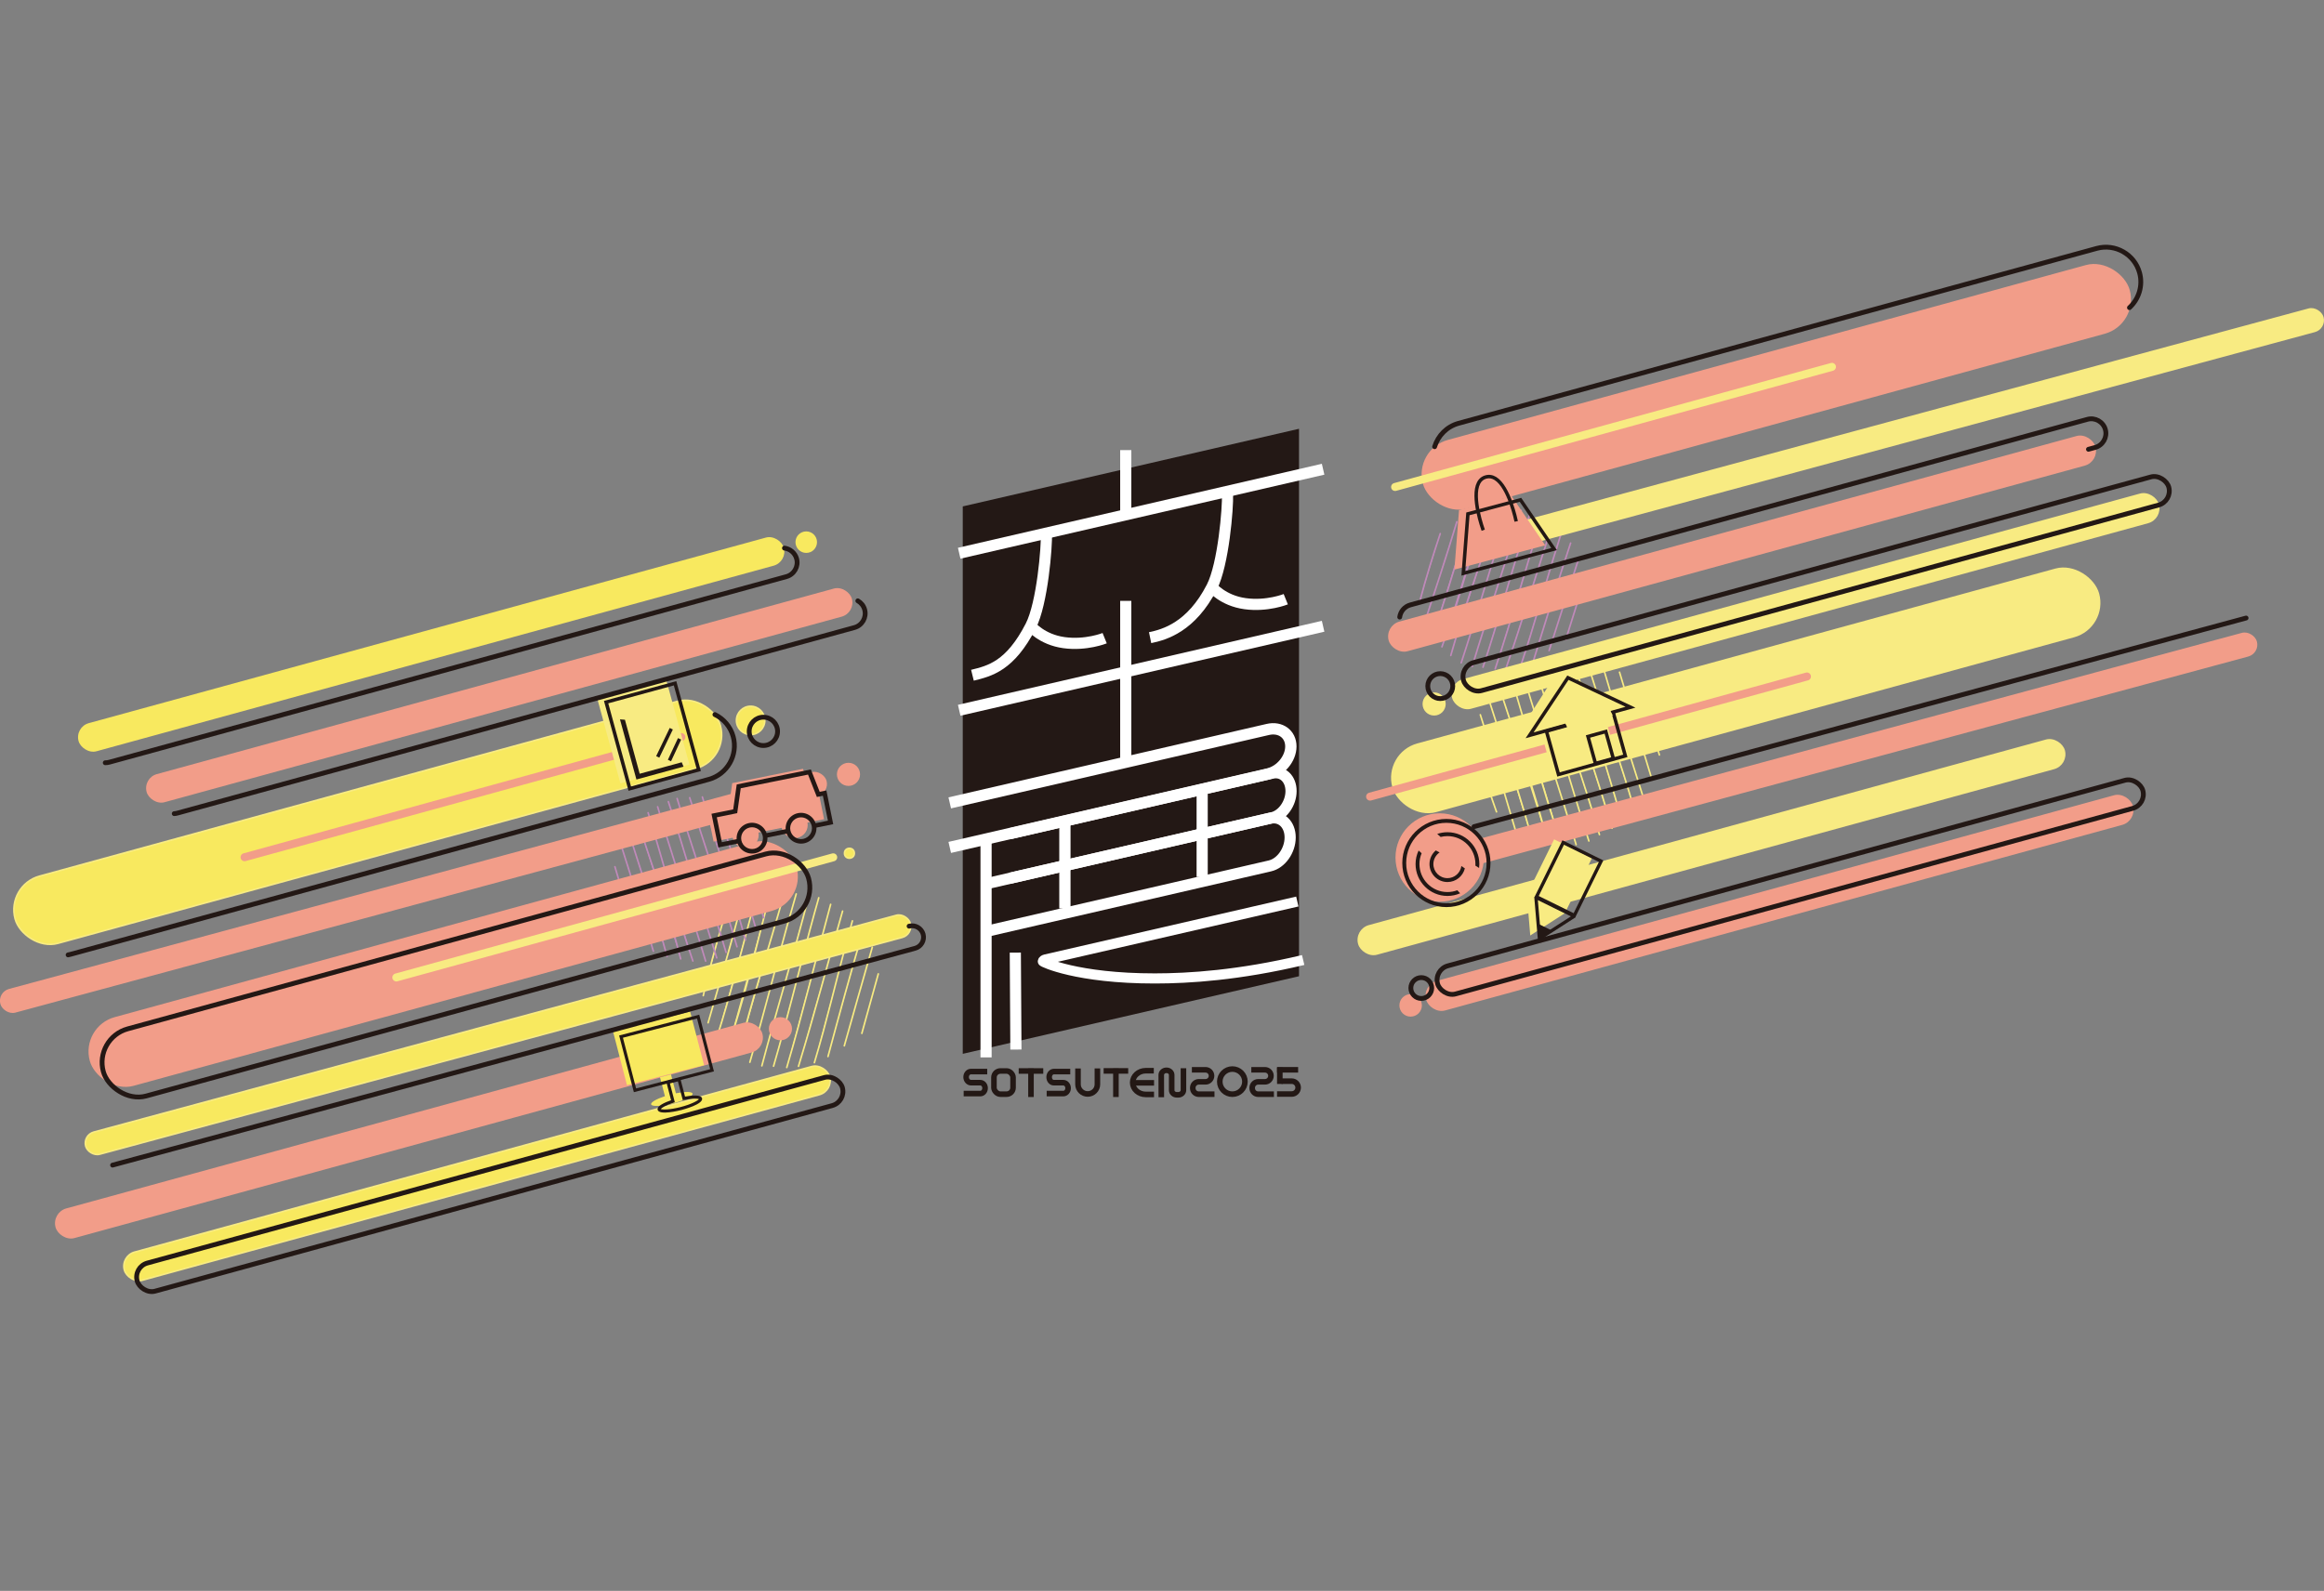 <?xml version="1.0" encoding="UTF-8"?>
<svg xmlns="http://www.w3.org/2000/svg" viewBox="0 0 1201.74 822.89">
  <rect x="0" y="0" width="1201.74" height="822.89" fill="#808080" stroke="none"/>
  <defs>
    <style>
      .cls-1 {
        stroke-width: 5.86px;
      }

      .cls-1, .cls-2, .cls-3, .cls-4, .cls-5, .cls-6, .cls-7, .cls-8, .cls-9, .cls-10, .cls-11, .cls-12, .cls-13, .cls-14, .cls-15 {
        stroke-miterlimit: 10;
      }

      .cls-1, .cls-2, .cls-8, .cls-9, .cls-11, .cls-12, .cls-15 {
        fill: none;
      }

      .cls-1, .cls-2, .cls-9, .cls-12 {
        stroke: #fff;
      }

      .cls-2 {
        stroke-width: 5.82px;
      }

      .cls-3 {
        fill: #c089ba;
        stroke: #c089ba;
      }

      .cls-3, .cls-4, .cls-5, .cls-6, .cls-7, .cls-15 {
        stroke-linecap: round;
      }

      .cls-3, .cls-4, .cls-10, .cls-13, .cls-14 {
        stroke-width: .83px;
      }

      .cls-4, .cls-16, .cls-6, .cls-14 {
        fill: #f8eb82;
      }

      .cls-4, .cls-6, .cls-7, .cls-13, .cls-14 {
        stroke: #f8eb82;
      }

      .cls-17, .cls-7, .cls-13 {
        fill: #f8e95f;
      }

      .cls-18, .cls-5, .cls-10 {
        fill: #f29d89;
      }

      .cls-19 {
        fill: #231815;
      }

      .cls-5, .cls-6, .cls-7 {
        stroke-width: 4.14px;
      }

      .cls-5, .cls-10 {
        stroke: #f29d89;
      }

      .cls-8, .cls-11, .cls-15 {
        stroke: #231815;
      }

      .cls-8, .cls-15 {
        stroke-width: 2.48px;
      }

      .cls-9 {
        stroke-width: 5.24px;
      }

      .cls-11 {
        stroke-width: 2.88px;
      }

      .cls-12 {
        stroke-width: 5.77px;
      }
    </style>
  </defs>
  <g id="_アイコン" data-name="アイコン">
    <g id="_色" data-name="色">
      <g id="_ひだり" data-name="ひだり">
        <g>
          <path class="cls-4" d="m454.17,503.74c-2.81,10.26-5.64,20.52-8.52,30.77"/>
          <path class="cls-4" d="m451.06,489.98c-4.8,17-9.75,33.95-14.47,50.97"/>
          <path class="cls-4" d="m446.52,480.49c-6.42,21.92-12.44,43.95-18.37,66.01"/>
          <path class="cls-4" d="m440.78,476.31c-5.4,18.9-9.88,38.04-15.02,57.01-1.48,5.47-3.02,10.93-4.64,16.36"/>
          <path class="cls-4" d="m435.7,471.27c-7.57,26.49-14.64,53.66-22.81,80.29"/>
          <path class="cls-4" d="m429.53,467.78c-7.65,28.07-14.44,56.33-22.7,84.4"/>
          <path class="cls-4" d="m423.38,464.37c-6.44,22.57-11.93,45.4-18.04,68.06-1.72,6.37-3.49,12.72-5.34,19.06"/>
          <path class="cls-4" d="m418.31,463.19c-7.57,29.68-16.53,58.48-24.36,88.13"/>
          <path class="cls-4" d="m411.72,462.39c-6.6,22.58-12.4,45.38-18.62,68.06-1.74,6.35-3.52,12.69-5.35,19.01"/>
          <path class="cls-4" d="m405.44,462.3c-7.61,27.45-16.84,55.16-23.66,83.27"/>
          <path class="cls-4" d="m397.78,463.9c-5.28,20.04-9.96,40.25-15.8,60.14-1.66,5.66-3.42,11.29-5.3,16.88"/>
          <path class="cls-4" d="m390.12,466.8c-4.84,17.95-9.39,35.98-14.57,53.84-1.46,5.03-2.96,10.04-4.54,15.03"/>
          <path class="cls-4" d="m382.59,470.78c-5.12,19.52-10.83,38.88-16.43,58.27"/>
          <path class="cls-4" d="m373.54,477.72c-3.63,12.34-7.06,24.74-9.88,37.29"/>
        </g>
        <g>
          <path class="cls-3" d="m393.8,428.33c2.94,9.4,5.85,18.81,8.73,28.23"/>
          <path class="cls-3" d="m384.5,419.15c4.75,15.64,9.36,31.33,14.18,46.95"/>
          <path class="cls-3" d="m376.22,414.03c5.95,20.29,12.26,40.47,18.66,60.61"/>
          <path class="cls-3" d="m369.66,413.64c5.23,17.42,11.3,34.58,16.77,51.93,1.58,5,3.11,10.02,4.55,15.07"/>
          <path class="cls-3" d="m363.19,412.25c7.33,24.42,15.4,49.12,22.33,73.96"/>
          <path class="cls-3" d="m356.64,412.61c8.06,25.7,16.89,51.11,24.47,77.11"/>
          <path class="cls-3" d="m350.14,413.03c6.25,20.81,13.38,41.34,19.93,62.05,1.84,5.82,3.64,11.66,5.36,17.52"/>
          <path class="cls-3" d="m345.6,414.64c8.93,26.91,16.33,53.83,25.04,80.84"/>
          <path class="cls-3" d="m340.06,417.31c6.14,20.89,13.01,41.56,19.49,62.34,1.81,5.82,3.6,11.64,5.33,17.49"/>
          <path class="cls-3" d="m335.13,420.37c7.78,25.19,14.43,51.4,23.16,76.71"/>
          <path class="cls-3" d="m329.96,425.45c5.9,18.26,12.34,36.34,17.72,54.76,1.53,5.24,2.98,10.5,4.3,15.8"/>
          <path class="cls-3" d="m325.43,431.53c5.19,16.41,10.66,32.73,15.54,49.23,1.38,4.64,2.7,9.3,3.97,13.98"/>
          <path class="cls-3" d="m321.56,438.4c5.76,17.77,10.99,35.71,16.3,53.62"/>
          <path class="cls-3" d="m317.97,448.32c3.34,11.43,6.86,22.8,10.92,33.99"/>
        </g>
        <rect class="cls-13" x="36.69" y="529.28" width="441.71" height="11.85" rx="5.93" ry="5.93" transform="translate(-130.71 85.73) rotate(-15.12)"/>
        <rect class="cls-10" x="22.42" y="577.18" width="378.15" height="15.08" rx="7.54" ry="7.54" transform="translate(-147.08 76.73) rotate(-15.33)"/>
        <rect class="cls-13" x="57.61" y="599.38" width="378.15" height="15.08" rx="7.54" ry="7.54" transform="translate(-151.7 86.83) rotate(-15.33)"/>
        <rect class="cls-17" x="33.91" y="325.78" width="378.15" height="15.08" rx="7.54" ry="7.54" transform="translate(-80.2 70.82) rotate(-15.33)"/>
        <rect class="cls-18" x="69.1" y="352.13" width="378.15" height="15.08" rx="7.54" ry="7.54" transform="translate(-85.91 81.07) rotate(-15.33)"/>
        <rect class="cls-10" x="40.12" y="480.63" width="378.15" height="36.02" rx="18.01" ry="18.01" transform="translate(-123.69 78.35) rotate(-15.33)"/>
        <rect class="cls-10" x="-7.03" y="455.65" width="441.71" height="11.85" rx="5.93" ry="5.93" transform="translate(-113.02 71.77) rotate(-15.12)"/>
        <rect class="cls-13" x="1.11" y="407.32" width="378.15" height="36.02" rx="18.01" ry="18.01" transform="translate(-105.69 65.42) rotate(-15.33)"/>
        <circle class="cls-10" cx="438.75" cy="400.54" r="5.57"/>
        <circle class="cls-10" cx="403.56" cy="532.12" r="5.57"/>
        <circle class="cls-13" cx="439.23" cy="441.35" r="2.55"/>
        <circle class="cls-13" cx="388.15" cy="372.64" r="7.33"/>
        <circle class="cls-17" cx="416.91" cy="280.43" r="5.57"/>
        <line class="cls-7" x1="204.97" y1="505.58" x2="430.85" y2="443.45"/>
        <line class="cls-5" x1="126.46" y1="443.4" x2="352.34" y2="381.27"/>
      </g>
      <g id="_みぎ" data-name="みぎ">
        <g>
          <path class="cls-4" d="m848.09,358.2c3.36,10.75,6.7,21.51,9.99,32.29"/>
          <path class="cls-4" d="m837.46,347.7c5.43,17.89,10.71,35.83,16.22,53.69"/>
          <path class="cls-4" d="m827.99,341.84c6.8,23.2,14.02,46.28,21.34,69.33"/>
          <path class="cls-4" d="m820.48,341.39c5.99,19.93,12.92,39.55,19.18,59.39,1.81,5.72,3.55,11.47,5.21,17.24"/>
          <path class="cls-4" d="m813.08,339.8c8.38,27.93,17.61,56.19,25.54,84.59"/>
          <path class="cls-4" d="m805.59,340.22c9.22,29.4,19.31,58.46,27.99,88.19"/>
          <path class="cls-4" d="m798.15,340.7c7.15,23.8,15.31,47.28,22.8,70.97,2.11,6.66,4.16,13.33,6.13,20.04"/>
          <path class="cls-4" d="m792.96,342.53c10.21,30.78,18.68,61.57,28.64,92.47"/>
          <path class="cls-4" d="m786.63,345.59c7.02,23.89,14.87,47.53,22.29,71.3,2.08,6.65,4.12,13.32,6.09,20"/>
          <path class="cls-4" d="m780.98,349.09c8.9,28.81,16.51,58.79,26.49,87.74"/>
          <path class="cls-4" d="m775.07,354.9c6.74,20.88,14.11,41.56,20.27,62.63,1.75,5.99,3.41,12.01,4.92,18.07"/>
          <path class="cls-4" d="m769.89,361.86c5.94,18.77,12.19,37.44,17.78,56.31,1.57,5.31,3.09,10.64,4.54,15.99"/>
          <path class="cls-4" d="m765.47,369.71c6.59,20.33,12.57,40.84,18.64,61.32"/>
          <path class="cls-4" d="m761.36,381.06c3.82,13.07,7.84,26.08,12.49,38.88"/>
        </g>
        <g>
          <path class="cls-3" d="m818.5,302.67c-2.93,9.41-5.88,18.8-8.86,28.19"/>
          <path class="cls-3" d="m816.06,289.84c-4.98,15.57-10.11,31.09-15.02,46.68"/>
          <path class="cls-3" d="m812.16,280.92c-6.64,20.07-12.92,40.26-19.11,60.47"/>
          <path class="cls-3" d="m806.99,276.87c-5.6,17.31-10.36,34.87-15.72,52.25-1.55,5.01-3.14,10.01-4.82,14.99"/>
          <path class="cls-3" d="m802.46,272.04c-7.85,24.26-15.26,49.17-23.67,73.54"/>
          <path class="cls-3" d="m796.86,268.62c-7.98,25.73-15.16,51.65-23.7,77.35"/>
          <path class="cls-3" d="m791.27,265.27c-6.68,20.67-12.49,41.62-18.87,62.38-1.79,5.84-3.63,11.66-5.55,17.46"/>
          <path class="cls-3" d="m786.62,264c-7.95,27.22-17.16,53.57-25.36,80.74"/>
          <path class="cls-3" d="m780.55,263.06c-6.83,20.68-12.92,41.58-19.4,62.37-1.81,5.82-3.66,11.63-5.56,17.42"/>
          <path class="cls-3" d="m774.75,262.77c-7.92,25.15-17.35,50.49-24.55,76.28"/>
          <path class="cls-3" d="m767.61,264.01c-5.53,18.37-10.51,36.91-16.55,55.12-1.72,5.18-3.52,10.33-5.44,15.44"/>
          <path class="cls-3" d="m760.43,266.44c-5.06,16.45-9.84,32.98-15.2,49.34-1.51,4.6-3.06,9.19-4.68,13.76"/>
          <path class="cls-3" d="m753.34,269.89c-5.37,17.89-11.26,35.62-17.07,53.38"/>
          <path class="cls-3" d="m744.75,276.02c-3.75,11.3-7.32,22.66-10.34,34.18"/>
        </g>
        <rect class="cls-14" x="767.05" y="215.74" width="441.71" height="11.85" rx="5.93" ry="5.93" transform="translate(-23.62 265.42) rotate(-15.12)"/>
        <rect class="cls-10" x="711.75" y="273.62" width="378.15" height="15.08" rx="7.54" ry="7.54" transform="translate(-42.28 248.19) rotate(-15.33)"/>
        <rect class="cls-14" x="744.56" y="303.38" width="378.15" height="15.08" rx="7.54" ry="7.54" transform="translate(-48.98 257.93) rotate(-15.33)"/>
        <rect class="cls-10" x="729.45" y="182.05" width="378.15" height="36.02" rx="18.01" ry="18.01" transform="translate(-20.21 249.99) rotate(-15.33)"/>
        <rect class="cls-10" x="732.58" y="383.55" width="441.71" height="11.85" rx="5.93" ry="5.93" transform="translate(-68.59 262.24) rotate(-15.12)"/>
        <rect class="cls-14" x="695.95" y="430.61" width="378.15" height="15.08" rx="7.54" ry="7.54" transform="translate(-84.36 249.6) rotate(-15.33)"/>
        <rect class="cls-10" x="731.14" y="459.44" width="378.15" height="15.08" rx="7.54" ry="7.54" transform="translate(-90.73 259.93) rotate(-15.33)"/>
        <rect class="cls-14" x="713.65" y="339.04" width="378.15" height="36.02" rx="18.01" ry="18.01" transform="translate(-62.28 251.4) rotate(-15.33)"/>
        <circle class="cls-14" cx="741.59" cy="364.14" r="5.57"/>
        <circle class="cls-10" cx="729.44" cy="520.04" r="5.4"/>
        <circle class="cls-10" cx="645.78" cy="433.99" r="2.7"/>
        <circle class="cls-14" cx="658.14" cy="273.69" r="2.7"/>
        <line class="cls-6" x1="721.41" y1="251.89" x2="947.3" y2="189.76"/>
        <line class="cls-5" x1="708.48" y1="412.05" x2="934.37" y2="349.92"/>
      </g>
    </g>
    <g>
      <circle class="cls-18" cx="744.47" cy="443.55" r="22.86"/>
      <g>
        <path class="cls-19" d="m747.93,469.2c-12.57,0-22.8-10.23-22.8-22.8s10.23-22.8,22.8-22.8,22.8,10.23,22.8,22.8-10.23,22.8-22.8,22.8Zm0-43.59c-11.46,0-20.79,9.33-20.79,20.79s9.33,20.79,20.79,20.79,20.79-9.33,20.79-20.79-9.33-20.79-20.79-20.79Z"/>
        <path class="cls-19" d="m755.68,447.95c-.49,3.54-3.53,6.28-7.2,6.28-4.01,0-7.28-3.26-7.28-7.28,0-2.51,1.28-4.71,3.21-6.02-.65-.35-1.3-.7-1.96-1.04-2,1.7-3.26,4.23-3.26,7.06,0,5.12,4.17,9.29,9.29,9.29,4.35,0,8-3.01,9-7.06-.6-.41-1.2-.82-1.8-1.23Z"/>
        <path class="cls-19" d="m748.48,432.48c7.98,0,14.47,6.49,14.47,14.47,0,.27,0,.54-.02.81.64.4,1.28.79,1.91,1.2.08-.66.13-1.33.13-2.01,0-9.09-7.39-16.48-16.48-16.48-1.85,0-3.63.31-5.3.88.58.54,1.17,1.06,1.77,1.57,1.13-.28,2.31-.44,3.53-.44Z"/>
        <path class="cls-19" d="m753.57,460.49c-1.59.6-3.3.93-5.1.93-7.98,0-14.47-6.49-14.47-14.47,0-1.98.4-3.88,1.13-5.6-.51-.48-1.04-.95-1.57-1.41-1,2.13-1.57,4.5-1.57,7.01,0,9.09,7.39,16.48,16.48,16.48,2.33,0,4.55-.49,6.56-1.37-.48-.53-.97-1.06-1.46-1.57Z"/>
      </g>
    </g>
    <g>
      <g>
        <rect class="cls-16" x="314.06" y="354.72" width="36.96" height="46.4" transform="translate(-87.85 101.01) rotate(-15.28)"/>
        <path class="cls-16" d="m325.96,397.48l-7.64-27.95c-.85-.06-1.71-.13-2.56-.2l8.5,31.11,24.36-6.66c-.32-.75-.63-1.5-.94-2.25l-21.73,5.94Z"/>
        <line class="cls-16" x1="335.29" y1="388.76" x2="342.29" y2="374.18"/>
        <line class="cls-16" x1="341.35" y1="390.63" x2="346.58" y2="379.42"/>
      </g>
      <g>
        <path class="cls-19" d="m362.42,398.82l-37.4,10.22-12.71-46.5,37.4-10.22,12.71,46.5Zm-36.13,7.99l33.9-9.26-11.75-43.01-33.9,9.26,11.75,43.01Z"/>
        <path class="cls-19" d="m330.79,400.24l-7.64-27.95c-.85-.06-1.71-.13-2.56-.2l8.5,31.11,24.36-6.66c-.32-.75-.63-1.5-.94-2.25l-21.73,5.94Z"/>
        <rect class="cls-19" x="335.54" y="383.32" width="16.17" height="1.81" transform="translate(-151.49 527.66) rotate(-64.35)"/>
        <rect class="cls-19" x="342.61" y="386.88" width="12.37" height="1.81" transform="translate(-150.04 540.09) rotate(-65.01)"/>
      </g>
    </g>
    <g>
      <polygon class="cls-16" points="839.63 363.74 805.69 346.94 785.31 378.86 796.09 375.86 801.97 396.96 834.72 387.84 828.85 366.75 839.63 363.74"/>
      <g>
        <path class="cls-19" d="m793.02,378.83l18.05-27.15,29.49,13.92-7.71,2.15c.37.47.6,1.06.82,1.63l12.01-3.34-35.23-16.63-21.57,32.44,21.3-5.93c-.26-.55-.54-1.09-.8-1.63l-16.35,4.55Z"/>
        <path class="cls-19" d="m833,367.95c.42.63.63,1.41.94,2.1,0,0-.09.03-.22.07l5.63,20.23-32.83,9.14-5.76-20.7,9.52-2.65c-.25-.55-.54-1.09-.8-1.63l-10.92,3.04,6.72,24.15,36.28-10.1-6.72-24.15-1.83.51Z"/>
        <path class="cls-19" d="m835.34,392.96l-10.94,3.05-4.36-15.68,10.94-3.05,4.36,15.68Zm-9.7.84l7.5-2.09-3.4-12.23-7.5,2.09,3.4,12.23Z"/>
      </g>
    </g>
    <g>
      <g>
        <rect class="cls-16" x="795.57" y="437.39" width="21.85" height="31.28" transform="translate(283.04 -309.63) rotate(26.21)"/>
        <polygon class="cls-16" points="791.3 483.88 809.31 472.29 789.5 462.54 791.3 483.88"/>
        <polygon class="cls-16" points="792.21 482.64 796.24 479.94 791.89 477.8 792.21 482.64"/>
      </g>
      <g>
        <path class="cls-19" d="m814.51,474.65l-21.14-10.41,14.57-29.6,21.14,10.41-14.57,29.6Zm-18.84-11.19l18.06,8.89,13.06-26.52-18.06-8.89-13.06,26.52Z"/>
        <path class="cls-19" d="m796.51,486.22l-1.32-.65-1.8-21.35,1.23-.84,19.81,9.75.09,1.49-18.01,11.59Zm-1.28-20.63l1.55,18.41,15.54-10-17.09-8.41Z"/>
        <g>
          <polygon class="cls-19" points="796.95 484.24 800.98 481.55 796.63 479.4 796.95 484.24"/>
          <path class="cls-19" d="m796.19,485.78l-.52-7.81,7.02,3.46-6.5,4.35Zm1.39-4.95l.12,1.87,1.56-1.04-1.68-.83Z"/>
        </g>
      </g>
    </g>
    <g>
      <g>
        <polygon class="cls-18" points="799.03 282.07 752.08 294.6 754.46 263.84 781.64 256.59 799.03 282.07"/>
        <path class="cls-18" d="m762.36,272.3s-9.06-24.74,1.4-27.53,15.65,22.99,15.65,22.99"/>
      </g>
      <g>
        <path class="cls-19" d="m805.08,284.56l-49.39,13.18,2.52-32.65,28.4-7.58,18.46,27.05Zm-47.41,10.8l44.5-11.88-16.32-23.92-25.95,6.93-2.23,28.87Z"/>
        <path class="cls-19" d="m766.13,274.55c-.26-.71-6.33-17.48-2.34-25.14.96-1.85,2.43-3.05,4.35-3.56s3.81-.21,5.6.9c7.43,4.61,11.01,22.04,11.16,22.78l-1.75.35c-.03-.17-3.57-17.41-10.35-21.61-1.37-.85-2.74-1.08-4.19-.69s-2.5,1.25-3.23,2.66c-3.62,6.97,2.38,23.54,2.44,23.7l-1.68.62Z"/>
      </g>
    </g>
    <g>
      <rect class="cls-17" x="319.93" y="527.92" width="41.18" height="28.69" transform="translate(-125.3 102.92) rotate(-14.55)"/>
      <path class="cls-17" d="m349.5,565.51l-2.54-9.78-5.67,1.47,2.54,9.8c-4.38,1.44-7.41,3.17-7.14,4.22.33,1.28,5.4,1.07,11.31-.47s10.44-3.82,10.11-5.09c-.28-1.08-3.93-1.09-8.62-.15Z"/>
    </g>
    <g>
      <path class="cls-19" d="m369.18,554.18l-41.41,10.75-7.61-29.32,41.41-10.75,7.61,29.32Zm-40.26,8.8l38.31-9.94-6.8-26.22-38.31,9.94,6.8,26.22Z"/>
      <path class="cls-19" d="m352.36,574.16c-1.18.31-11.51,2.89-12.29-.11-.52-1.99,3.84-3.87,6.95-4.94l-2.56-9.85,7.22-1.87,2.55,9.83c3.36-.62,8.28-1.16,8.81.88.78,3-9.51,5.76-10.68,6.07Zm-10.67-.52c.83.43,4.62.44,10.27-1.02s8.96-3.33,9.47-4.1c-.6-.29-2.99-.52-7.62.41l-.74.15-2.53-9.74-4.12,1.07,2.53,9.75-.71.23c-4.28,1.4-6.17,2.72-6.54,3.25Z"/>
    </g>
    <g>
      <g>
        <circle class="cls-18" cx="385.52" cy="431.89" r="6.8"/>
        <circle class="cls-18" cx="410.87" cy="426.75" r="6.8"/>
        <polyline class="cls-18" points="418.19 425.35 425.54 423.86 426.13 423.74 423.06 408.59 419.77 409.25 415.2 397.67 378.64 405.08 376.82 417.97 365.93 420.18 369 435.33 374.51 434.21 378.67 433.37"/>
        <line class="cls-18" x1="392.47" y1="430.57" x2="404.02" y2="428.23"/>
      </g>
      <g>
        <path class="cls-19" d="m390.46,441.35c-4.3.87-8.51-1.92-9.39-6.22s1.92-8.51,6.22-9.39,8.51,1.92,9.39,6.22-1.92,8.51-6.22,9.39Zm-2.7-13.33c-3.04.62-5.02,3.6-4.4,6.64s3.6,5.02,6.64,4.4,5.02-3.6,4.4-6.64-3.6-5.02-6.64-4.4Z"/>
        <path class="cls-19" d="m415.81,436.21c-4.3.87-8.51-1.92-9.39-6.22s1.92-8.51,6.22-9.39c4.3-.87,8.51,1.92,9.39,6.22s-1.92,8.51-6.22,9.39Zm-2.7-13.33c-3.04.62-5.02,3.6-4.4,6.64s3.6,5.02,6.64,4.4,5.02-3.6,4.4-6.64-3.6-5.02-6.64-4.4Z"/>
        <polygon class="cls-19" points="430.86 426.31 421.79 428.15 421.32 425.87 428.12 424.49 425.51 411.62 422.41 412.25 417.84 400.66 383.04 407.72 381.21 420.6 370.66 422.75 373.27 435.62 381.79 433.89 382.26 436.17 371.45 438.36 367.91 420.93 379.14 418.65 380.96 405.76 419.29 397.99 423.86 409.57 427.33 408.87 430.86 426.31"/>
        <rect class="cls-19" x="395.71" y="429.89" width="11.79" height="2.33" transform="translate(-77.69 88.46) rotate(-11.47)"/>
      </g>
    </g>
    <g id="_ふちどり" data-name="ふちどり">
      <g id="_ひだり-2" data-name="ひだり">
        <path class="cls-15" d="m470.09,479.07c3.15-.85,6.42,1.03,7.27,4.17h0c.85,3.15-1.03,6.42-4.17,7.27l-414.98,112.15"/>
        <rect class="cls-15" x="64.21" y="605.04" width="378.15" height="15.08" rx="7.54" ry="7.54" transform="translate(-152.96 88.77) rotate(-15.33)"/>
        <path class="cls-15" d="m405.64,283.51c2.91.39,5.46,2.48,6.29,5.48h0c1.1,4-1.28,8.17-5.28,9.27L56.5,394.26c-.69.19-1.39.28-2.08.27"/>
        <path class="cls-15" d="m443.58,310.78c1.68.96,3,2.55,3.54,4.55h0c1.1,4-1.28,8.17-5.28,9.27l-350.15,96c-.53.15-1.07.23-1.6.26"/>
        <rect class="cls-15" x="46.72" y="486.3" width="378.15" height="36.02" rx="18.01" ry="18.01" transform="translate(-124.95 80.29) rotate(-15.33)"/>
        <path class="cls-15" d="m369.68,369.61c4.48,2.2,8.04,6.23,9.45,11.39h0c2.62,9.55-3.05,19.51-12.61,22.13L36.57,493.6c-.45.12-.9.23-1.36.32"/>
        <circle class="cls-15" cx="394.75" cy="378.3" r="7.33"/>
      </g>
      <g id="_みぎ-2" data-name="みぎ">
        <path class="cls-15" d="m723.79,319.19c.39-2.91,2.48-5.46,5.48-6.29l350.15-96c4-1.1,8.17,1.28,9.27,5.28h0c1.1,4-1.28,8.17-5.28,9.27l-3.47.95"/>
        <rect class="cls-15" x="750.06" y="294.39" width="378.15" height="15.08" rx="7.54" ry="7.54" transform="translate(-46.41 259.06) rotate(-15.33)"/>
        <path class="cls-15" d="m741.84,231.07c1.75-5.71,6.3-10.45,12.45-12.13l329.95-90.46c9.55-2.62,19.51,3.05,22.13,12.61h0c1.84,6.71-.41,13.62-5.23,18.05"/>
        <line class="cls-15" x1="762.21" y1="427.58" x2="1161.46" y2="319.68"/>
        <rect class="cls-15" x="736.65" y="451.29" width="378.15" height="15.08" rx="7.54" ry="7.54" transform="translate(-88.37 261.1) rotate(-15.33)"/>
        <circle class="cls-15" cx="734.95" cy="511.06" r="5.4"/>
        <circle class="cls-8" cx="744.76" cy="354.89" r="6.46"/>
      </g>
    </g>
  </g>
  <g id="_ロゴ" data-name="ロゴ">
    <path class="cls-19" d="m671.73,504.96l-173.89,40.14v-283.16c28.27-6.53,56.54-13.05,84.8-19.58,29.69-6.86,59.39-13.71,89.08-20.57v283.16Z"/>
    <g>
      <path class="cls-11" d="m660.36,553.36h10.91"/>
      <path class="cls-11" d="m526.77,553.97h12.7"/>
      <g>
        <circle class="cls-11" cx="637.25" cy="559.47" r="6.5"/>
        <path class="cls-11" d="m616.32,553.36h7.06c1.72,0,3.11,1.39,3.11,3.11h0c0,1.72-1.39,3.11-3.11,3.11h-3.49c-1.72,0-3.11,1.39-3.11,3.11v.18c0,1.72,1.39,3.11,3.11,3.11,2.71,0,5.41-.01,8.12-.02"/>
        <path class="cls-11" d="m647.05,553.36h7.06c1.72,0,3.11,1.39,3.11,3.11h0c0,1.72-1.39,3.11-3.11,3.11h-3.49c-1.72,0-3.11,1.39-3.11,3.11v.18c0,1.72,1.39,3.11,3.11,3.11,2.71,0,5.41-.01,8.12-.02"/>
        <path class="cls-11" d="m660.36,565.89h7.58c1.84,0,3.33-1.49,3.33-3.33h0c0-1.84-1.49-3.33-3.33-3.33h-5.25"/>
        <path class="cls-11" d="m661.8,552.17v8.51"/>
        <path class="cls-11" d="m557.43,552.67v8.2c0,2.75,2.25,4.99,5.02,4.99h0c2.77,0,5.02-2.23,5.02-4.99v-8.24"/>
        <path class="cls-11" d="m533.12,552.69v14.75"/>
        <g>
          <path class="cls-11" d="m570.69,553.93h12.7"/>
          <path class="cls-11" d="m577.04,552.69v14.75"/>
        </g>
        <path class="cls-11" d="m498.31,565.64c4.02,0,4.57.01,8.59.02,1.36,0,2.47-1.23,2.48-2.77v-.06c.01-1.55-1.1-2.81-2.48-2.81-2.77,0-2,0-4.77,0-1.37,0-2.55-1.25-2.55-2.9s1.18-2.85,2.47-2.85c3.97,0,4.48,0,8.44,0"/>
        <path class="cls-11" d="m541.24,565.64c4.02,0,4.57.01,8.59.02,1.36,0,2.47-1.23,2.48-2.77v-.06c.01-1.55-1.1-2.81-2.48-2.81-2.77,0-2.13,0-4.89,0-1.37,0-2.42-1.25-2.42-2.9s1.18-2.85,2.47-2.85c3.97,0,4.48,0,8.44,0"/>
        <path class="cls-11" d="m600.51,567.54c0-3.85-.01-7.69-.02-11.54,0-1.3,1.18-2.37,2.65-2.38h.05c1.48,0,2.69,1.06,2.69,2.37,0,2.65,0,5.3,0,7.94,0,1.31,1.19,2.37,2.66,2.37.25,0,.5,0,.75,0,1.47,0,2.67-1.06,2.67-2.37,0-3.8,0-7.6,0-11.4"/>
        <g>
          <path class="cls-11" d="m586.55,560.1h10.21"/>
          <path class="cls-11" d="m596.63,553.83h-4.17c-3.73,0-6.76,2.75-6.76,6.13h0c0,3.39,3.03,6.13,6.76,6.13h4.29"/>
        </g>
        <rect class="cls-11" x="513.97" y="553.97" width="9.88" height="11.99" rx="3.34" ry="3.34"/>
      </g>
    </g>
    <path class="cls-12" d="m582.13,310.8v84.4"/>
    <path class="cls-12" d="m582.13,232.82v33.2"/>
    <path class="cls-1" d="m491.11,415.29l164.51-37.98c6.56-1.51,11.88,2.41,11.88,8.78h0c0,6.36-5.32,12.75-11.88,14.26l-164.51,37.98"/>
    <path class="cls-12" d="m525.02,492.74c.1,16.72.21,33.44.31,50.15"/>
    <path class="cls-12" d="m496,367.39c62.73-14.48,125.45-28.96,188.18-43.45"/>
    <path class="cls-12" d="m496,286.16c62.73-14.48,125.45-28.96,188.18-43.45"/>
    <path class="cls-12" d="m509.89,434.8v112.14"/>
    <path class="cls-2" d="m550.66,425.01v44.86"/>
    <path class="cls-12" d="m621.64,407.66v45.93"/>
    <path class="cls-12" d="m522.34,431.21l135.48-31.28c5.4-1.25,9.78,2.9,9.78,9.26h0c0,6.36-4.38,12.53-9.78,13.78l-135.48,31.28"/>
    <path class="cls-12" d="m511.83,456.7l144.85-33.44c5.78-1.33,10.46,3.1,10.46,9.9h0c0,6.8-4.68,13.4-10.46,14.73l-144.85,33.44"/>
    <path class="cls-9" d="m670.84,466.32l-130.32,29.98c-.67.15-1.21.57-1.26.97,0,0,0,0,0,0-.03.33,17.65,8.85,57.91,8.83,17.58,0,43.57-1.64,76.7-9.53"/>
    <path class="cls-12" d="m541.09,275.75c.31,6.9-2.1,36.41-8.09,48.07-10.66,20.76-21.17,23.24-30.15,25.45"/>
    <path class="cls-12" d="m571.22,330.1s-9.59,3.89-21.05,2.31c-11.46-1.57-17.17-8.6-17.17-8.6"/>
    <path class="cls-12" d="m634.74,255.59c.31,6.9-2.1,36.41-8.09,48.07-10.66,20.76-24.53,24.64-31.93,26.17"/>
    <path class="cls-12" d="m664.87,309.94s-9.59,3.89-21.05,2.31c-11.46-1.57-17.17-8.6-17.17-8.6"/>
  </g>
</svg>